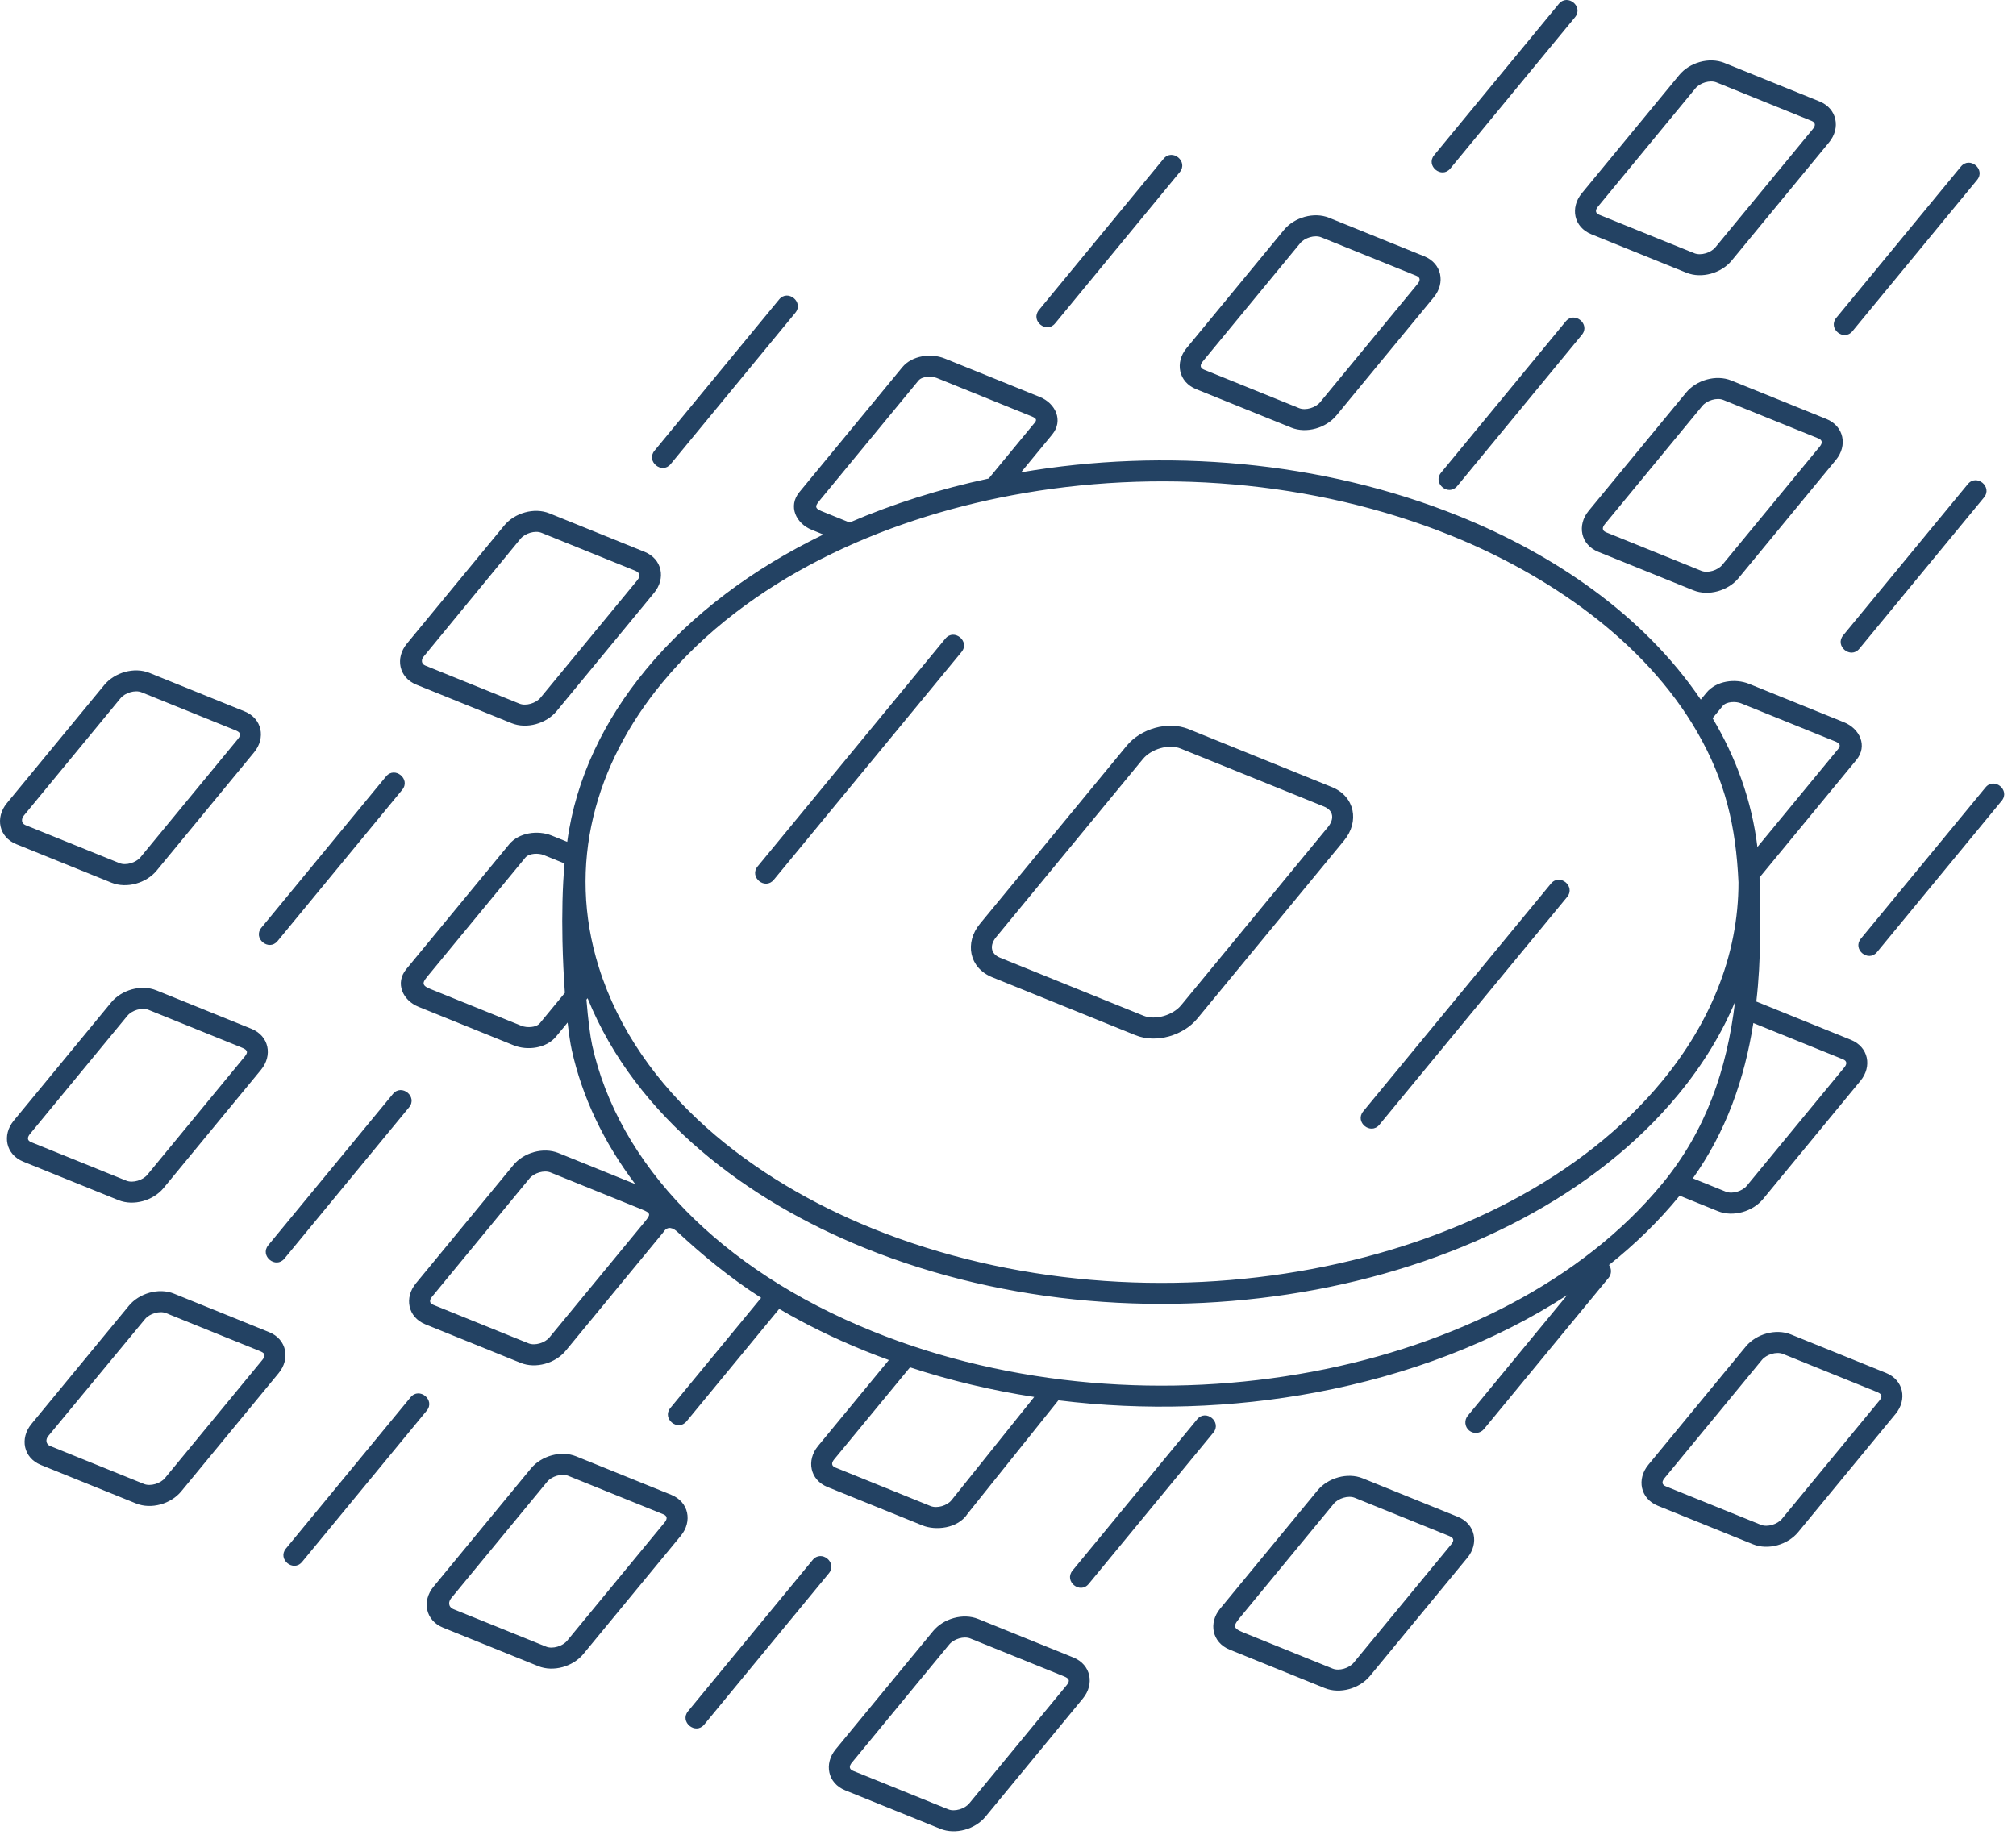 <svg width="160" height="146" viewBox="0 0 160 146" fill="none" xmlns="http://www.w3.org/2000/svg">
<path d="M11.858 53.415L19.407 56.47C20.808 57.037 21.103 58.587 20.166 59.723L12.431 69.111C11.612 70.105 10.056 70.559 8.85 70.071L1.3 67.016C-0.1 66.449 -0.395 64.899 0.542 63.762L8.276 54.375C9.095 53.38 10.651 52.926 11.858 53.415ZM142.135 105.932L149.685 108.987C151.085 109.554 151.38 111.104 150.443 112.24L142.709 121.628C141.89 122.623 140.334 123.077 139.127 122.588L131.577 119.533C130.177 118.966 129.882 117.416 130.819 116.28L138.553 106.892C139.373 105.898 140.928 105.444 142.135 105.932ZM148.909 110.474L141.508 107.48C140.985 107.268 140.191 107.523 139.839 107.95L132.105 117.338C131.89 117.6 131.862 117.848 132.204 117.987L139.754 121.042C140.277 121.254 141.071 120.999 141.423 120.572L149.157 111.184C149.491 110.778 149.288 110.629 148.908 110.475L148.909 110.474ZM139.476 67.238L145.804 59.557C146.073 59.259 146.11 59.07 145.725 58.885L138.175 55.83C137.776 55.669 137.019 55.678 136.722 56.038L135.919 57.013C137.794 60.161 139.037 63.594 139.476 67.237V67.238ZM139.388 79.505L146.898 82.544C148.298 83.111 148.593 84.661 147.657 85.797L139.923 95.185C139.104 96.179 137.548 96.633 136.341 96.145L133.304 94.915C131.649 96.947 129.745 98.787 127.697 100.419C127.915 100.719 127.912 101.138 127.667 101.438L117.774 113.445C117.483 113.8 116.957 113.852 116.602 113.559C116.247 113.268 116.196 112.742 116.488 112.387L124.379 102.809C118.654 106.536 111.777 109.154 104.434 110.533C97.837 111.772 90.859 112.011 83.999 111.161L76.818 120.13C76.016 121.389 74.206 121.496 73.229 121.099L65.679 118.045C64.279 117.477 63.984 115.927 64.921 114.791L70.546 107.963C69.901 107.729 69.259 107.483 68.623 107.225C66.19 106.241 63.928 105.127 61.843 103.903L54.491 112.825C53.797 113.67 52.51 112.612 53.205 111.767L60.408 103.024C57.914 101.435 55.654 99.548 53.778 97.802C53.434 97.482 52.982 97.261 52.631 97.838L44.897 107.226C44.078 108.221 42.522 108.675 41.315 108.186L33.766 105.131C32.365 104.564 32.07 103.014 33.006 101.878L40.74 92.49C41.559 91.496 43.115 91.042 44.322 91.53L50.416 93.996C47.898 90.666 46.197 87.058 45.375 83.335C45.264 82.83 45.152 82.084 45.049 81.173L44.135 82.283C43.363 83.22 41.857 83.421 40.769 82.98L33.219 79.925C31.954 79.413 31.338 78.034 32.244 76.934L40.412 67.022C41.184 66.085 42.69 65.885 43.778 66.325L45.018 66.826C45.705 61.73 47.992 57.123 51.246 53.175C54.886 48.756 59.744 45.145 65.346 42.432L64.419 42.057C63.184 41.557 62.52 40.187 63.444 39.066L71.611 29.154C72.383 28.217 73.889 28.017 74.977 28.457L82.527 31.512C83.763 32.012 84.426 33.381 83.502 34.502L81.037 37.494C92.427 35.544 104.868 36.548 115.829 40.984C123.296 44.004 130.411 48.789 134.981 55.535L135.439 54.979C136.211 54.042 137.717 53.842 138.805 54.282L146.355 57.337C147.59 57.837 148.254 59.207 147.33 60.328L139.645 69.655C139.703 73.053 139.786 76.103 139.391 79.504L139.388 79.505ZM139.155 81.211C138.448 85.68 136.997 89.823 134.353 93.539L136.968 94.597C137.491 94.809 138.285 94.554 138.636 94.127L146.37 84.739C146.586 84.478 146.614 84.23 146.271 84.09L139.155 81.211ZM82.079 110.894C78.735 110.378 75.43 109.597 72.224 108.544L66.204 115.85C65.989 116.111 65.961 116.359 66.303 116.498L73.853 119.553C74.374 119.764 75.169 119.522 75.516 119.09L82.079 110.896L82.079 110.894ZM44.832 78.816C44.74 77.541 44.671 76.129 44.64 74.693C44.596 72.589 44.635 70.422 44.806 68.544L43.146 67.873C42.747 67.712 41.99 67.721 41.693 68.081L34.061 77.344C33.595 77.911 33.337 78.175 34.125 78.494L41.392 81.434C41.791 81.595 42.548 81.586 42.845 81.226L44.831 78.816L44.832 78.816ZM46.542 79.359C46.673 80.945 46.837 82.241 46.999 82.976C48.027 87.631 50.537 92.114 54.389 96.059C58.122 99.882 63.117 103.197 69.247 105.678C80.236 110.124 92.76 111.028 104.125 108.893C115.456 106.766 125.615 101.625 131.918 93.975C135.411 89.735 137.052 84.896 137.703 79.526C136.65 82.038 135.156 84.505 133.204 86.875C126.644 94.837 116.128 100.177 104.431 102.374C92.767 104.564 79.908 103.635 68.618 99.067C59.365 95.323 50.48 88.743 46.635 79.242L46.539 79.357L46.542 79.359ZM137.974 70.039C137.772 65.59 136.93 61.98 134.692 58.1C130.505 50.845 122.828 45.617 115.199 42.53C104.21 38.084 91.686 37.18 80.321 39.315C70.003 41.252 59.315 45.996 52.528 54.233C47.236 60.656 44.971 68.627 47.522 76.768C50.664 86.801 59.842 93.715 69.248 97.52C80.237 101.966 92.761 102.87 104.125 100.735C115.457 98.608 125.616 93.467 131.919 85.817C133.834 83.491 135.282 81.067 136.282 78.595C137.423 75.776 137.976 72.897 137.974 70.039L137.974 70.039ZM67.43 41.477C70.897 39.98 74.611 38.811 78.469 37.987L82.026 33.67C82.286 33.38 82.338 33.247 81.896 33.059L74.346 30.004C73.947 29.843 73.19 29.852 72.893 30.212L65.116 39.651C64.746 40.1 64.563 40.316 65.191 40.571L67.43 41.477ZM123.09 70.144C123.785 69.299 125.071 70.357 124.376 71.202L109.477 89.285C108.782 90.129 107.496 89.072 108.191 88.227L123.09 70.144ZM94.329 57.876L105.699 62.477C107.543 63.222 107.904 65.226 106.676 66.718L95.029 80.855C93.913 82.209 91.763 82.841 90.118 82.177L78.748 77.576C76.904 76.83 76.543 74.825 77.772 73.335L89.42 59.198C90.535 57.844 92.686 57.211 94.33 57.876H94.329ZM105.072 64.023L93.703 59.423C92.741 59.033 91.353 59.468 90.705 60.255L79.058 74.392C78.539 75.022 78.6 75.713 79.375 76.027L90.745 80.628C91.706 81.017 93.095 80.583 93.743 79.796L105.39 65.659C105.899 65.042 105.867 64.344 105.073 64.023H105.072ZM75.027 50.697C75.722 49.853 77.008 50.911 76.313 51.755L61.414 69.838C60.719 70.683 59.433 69.625 60.128 68.781L75.027 50.697ZM43.607 40.751L51.157 43.806C52.557 44.373 52.852 45.923 51.915 47.059L44.181 56.447C43.361 57.441 41.806 57.895 40.599 57.407L33.049 54.352C31.649 53.785 31.354 52.235 32.29 51.098L40.024 41.711C40.843 40.716 42.399 40.262 43.606 40.751H43.607ZM50.371 45.288L42.98 42.297C42.457 42.085 41.663 42.34 41.311 42.767L33.669 52.067C33.417 52.316 33.404 52.692 33.748 52.832L41.227 55.858C41.751 56.07 42.544 55.816 42.896 55.388L50.564 46.08C50.904 45.667 50.752 45.441 50.371 45.288ZM157.58 62.51C158.275 61.665 159.561 62.723 158.866 63.568L148.974 75.575C148.279 76.42 146.993 75.362 147.687 74.517L157.58 62.51ZM61.835 23.773C62.53 22.928 63.816 23.986 63.121 24.831L53.229 36.838C52.534 37.683 51.248 36.625 51.943 35.78L61.835 23.773ZM156.176 38.431C156.871 37.586 158.157 38.644 157.462 39.489L147.569 51.496C146.874 52.341 145.588 51.283 146.283 50.438L156.176 38.431ZM137.4 30.203L144.95 33.258C146.35 33.825 146.645 35.375 145.708 36.511L137.974 45.899C137.154 46.893 135.599 47.347 134.392 46.859L126.842 43.804C125.442 43.237 125.147 41.687 126.084 40.55L133.818 31.163C134.637 30.168 136.193 29.714 137.4 30.203ZM144.323 34.804L136.773 31.749C136.25 31.537 135.456 31.792 135.104 32.22L127.37 41.607C127.155 41.869 127.127 42.117 127.469 42.256L135.019 45.311C135.542 45.523 136.336 45.269 136.688 44.841L144.422 35.453C144.637 35.192 144.665 34.944 144.323 34.804ZM124.261 25.518C124.956 24.673 126.242 25.731 125.547 26.576L115.655 38.583C114.96 39.428 113.674 38.37 114.368 37.525L124.261 25.518ZM105.485 17.289L113.035 20.344C114.435 20.911 114.73 22.461 113.794 23.598L106.06 32.985C105.241 33.98 103.685 34.434 102.478 33.945L94.929 30.89C93.528 30.323 93.233 28.773 94.17 27.637L101.904 18.249C102.724 17.255 104.28 16.801 105.486 17.289H105.485ZM112.408 21.891L104.858 18.836C104.335 18.624 103.541 18.879 103.19 19.306L95.456 28.694C95.24 28.956 95.212 29.203 95.555 29.343L103.104 32.398C103.628 32.61 104.422 32.355 104.773 31.928L112.507 22.54C112.723 22.278 112.75 22.031 112.408 21.891ZM92.346 12.605C93.041 11.76 94.327 12.818 93.632 13.663L83.74 25.67C83.045 26.515 81.759 25.457 82.454 24.612L92.346 12.605ZM155.629 13.223C156.324 12.379 157.61 13.437 156.915 14.281L147.023 26.289C146.328 27.133 145.042 26.076 145.737 25.231L155.629 13.223ZM136.854 4.995L144.403 8.05C145.803 8.617 146.099 10.167 145.163 11.303L137.429 20.691C136.609 21.686 135.053 22.14 133.847 21.651L126.297 18.596C124.897 18.029 124.602 16.479 125.539 15.343L133.273 5.955C134.092 4.96 135.648 4.506 136.855 4.995H136.854ZM143.776 9.597L136.227 6.542C135.703 6.33 134.909 6.584 134.558 7.012L126.824 16.4C126.608 16.661 126.581 16.909 126.923 17.049L134.473 20.104C134.996 20.316 135.79 20.061 136.141 19.633L143.875 10.246C144.091 9.984 144.119 9.736 143.776 9.597ZM123.715 0.31C124.41 -0.535 125.696 0.523 125.001 1.368L115.108 13.375C114.413 14.22 113.127 13.162 113.822 12.318L123.715 0.31ZM77.638 128.52L85.187 131.575C86.587 132.142 86.882 133.692 85.945 134.828L78.211 144.216C77.392 145.21 75.836 145.664 74.629 145.175L67.08 142.121C65.68 141.553 65.385 140.003 66.321 138.867L74.055 129.48C74.875 128.485 76.431 128.031 77.638 128.52ZM84.43 133.068L77.01 130.066C76.487 129.854 75.693 130.109 75.342 130.536L67.608 139.924C67.392 140.186 67.365 140.433 67.707 140.573L75.257 143.628C75.78 143.84 76.574 143.585 76.925 143.158L84.659 133.77C84.983 133.376 84.803 133.22 84.429 133.068L84.43 133.068ZM64.498 123.835C65.193 122.99 66.479 124.048 65.784 124.893L55.892 136.9C55.197 137.745 53.911 136.687 54.606 135.842L64.498 123.835ZM45.722 115.606L53.272 118.661C54.672 119.228 54.967 120.778 54.031 121.915L46.296 131.302C45.477 132.297 43.921 132.751 42.715 132.262L35.165 129.207C33.764 128.64 33.469 127.09 34.407 125.954L42.141 116.566C42.96 115.572 44.516 115.118 45.722 115.606ZM52.645 120.208L45.096 117.153C44.572 116.941 43.778 117.196 43.427 117.623L35.804 126.875C35.589 127.137 35.538 127.561 36.015 127.75L43.343 130.714C43.866 130.926 44.66 130.671 45.011 130.244L52.745 120.856C52.961 120.594 52.989 120.347 52.646 120.207L52.645 120.208ZM32.584 110.922C33.278 110.077 34.565 111.135 33.87 111.979L23.977 123.987C23.282 124.831 21.996 123.774 22.691 122.929L32.584 110.922ZM13.808 102.693L21.358 105.748C22.758 106.315 23.053 107.865 22.117 109.001L14.383 118.389C13.563 119.384 12.008 119.838 10.801 119.349L3.251 116.294C1.851 115.727 1.556 114.177 2.493 113.041L10.227 103.653C11.046 102.658 12.602 102.204 13.809 102.693H13.808ZM20.587 107.237L13.181 104.241C12.658 104.029 11.864 104.283 11.512 104.711L3.82 114.01C3.604 114.272 3.638 114.65 3.981 114.788L11.427 117.801C11.95 118.013 12.744 117.758 13.095 117.33L20.83 107.943C21.16 107.54 20.966 107.389 20.587 107.236L20.587 107.237ZM108.15 117.352L115.7 120.407C117.1 120.974 117.395 122.524 116.458 123.66L108.724 133.048C107.905 134.042 106.349 134.497 105.142 134.008L97.593 130.953C96.192 130.386 95.897 128.836 96.834 127.7L104.568 118.312C105.388 117.317 106.943 116.863 108.15 117.352ZM114.96 121.909L107.523 118.9C107 118.688 106.206 118.942 105.855 119.37L98.58 128.199C97.902 129.023 97.729 129.207 98.678 129.591L105.769 132.459C106.292 132.671 107.087 132.417 107.438 131.989L115.172 122.601C115.483 122.224 115.332 122.058 114.96 121.908L114.96 121.909ZM95.011 112.668C95.706 111.824 96.992 112.882 96.297 113.726L86.405 125.734C85.71 126.578 84.424 125.52 85.119 124.676L95.011 112.668ZM50.94 96.006L43.695 93.074C43.172 92.862 42.377 93.117 42.026 93.545L34.292 102.932C34.076 103.194 34.049 103.442 34.391 103.581L41.941 106.636C42.464 106.848 43.258 106.594 43.609 106.166L51.133 97.035C51.658 96.398 51.686 96.309 50.94 96.007L50.94 96.006ZM31.183 86.843C31.878 85.998 33.164 87.056 32.469 87.901L22.576 99.908C21.881 100.753 20.595 99.695 21.29 98.85L31.183 86.843ZM12.407 78.615L19.957 81.669C21.357 82.237 21.652 83.787 20.715 84.923L12.981 94.31C12.162 95.305 10.606 95.759 9.399 95.27L1.849 92.215C0.449 91.648 0.154 90.098 1.09 88.962L8.824 79.575C9.643 78.58 11.199 78.126 12.406 78.615H12.407ZM19.149 83.144L11.78 80.162C11.257 79.95 10.463 80.205 10.111 80.633L2.377 90.02C2.162 90.282 2.134 90.53 2.476 90.669L10.026 93.724C10.549 93.936 11.343 93.682 11.695 93.254L19.429 83.866C19.782 83.439 19.533 83.3 19.148 83.145L19.149 83.144ZM30.637 61.638C31.331 60.793 32.618 61.851 31.923 62.696L22.03 74.703C21.335 75.548 20.049 74.49 20.744 73.645L30.637 61.638ZM18.658 57.96L11.235 54.957C10.712 54.745 9.918 55 9.566 55.427L1.893 64.741C1.678 65.003 1.678 65.36 2.021 65.499L9.482 68.518C10.005 68.73 10.799 68.475 11.151 68.047L18.885 58.66C19.206 58.27 19.034 58.111 18.659 57.96L18.658 57.96Z" fill="#234263"/>
</svg>
